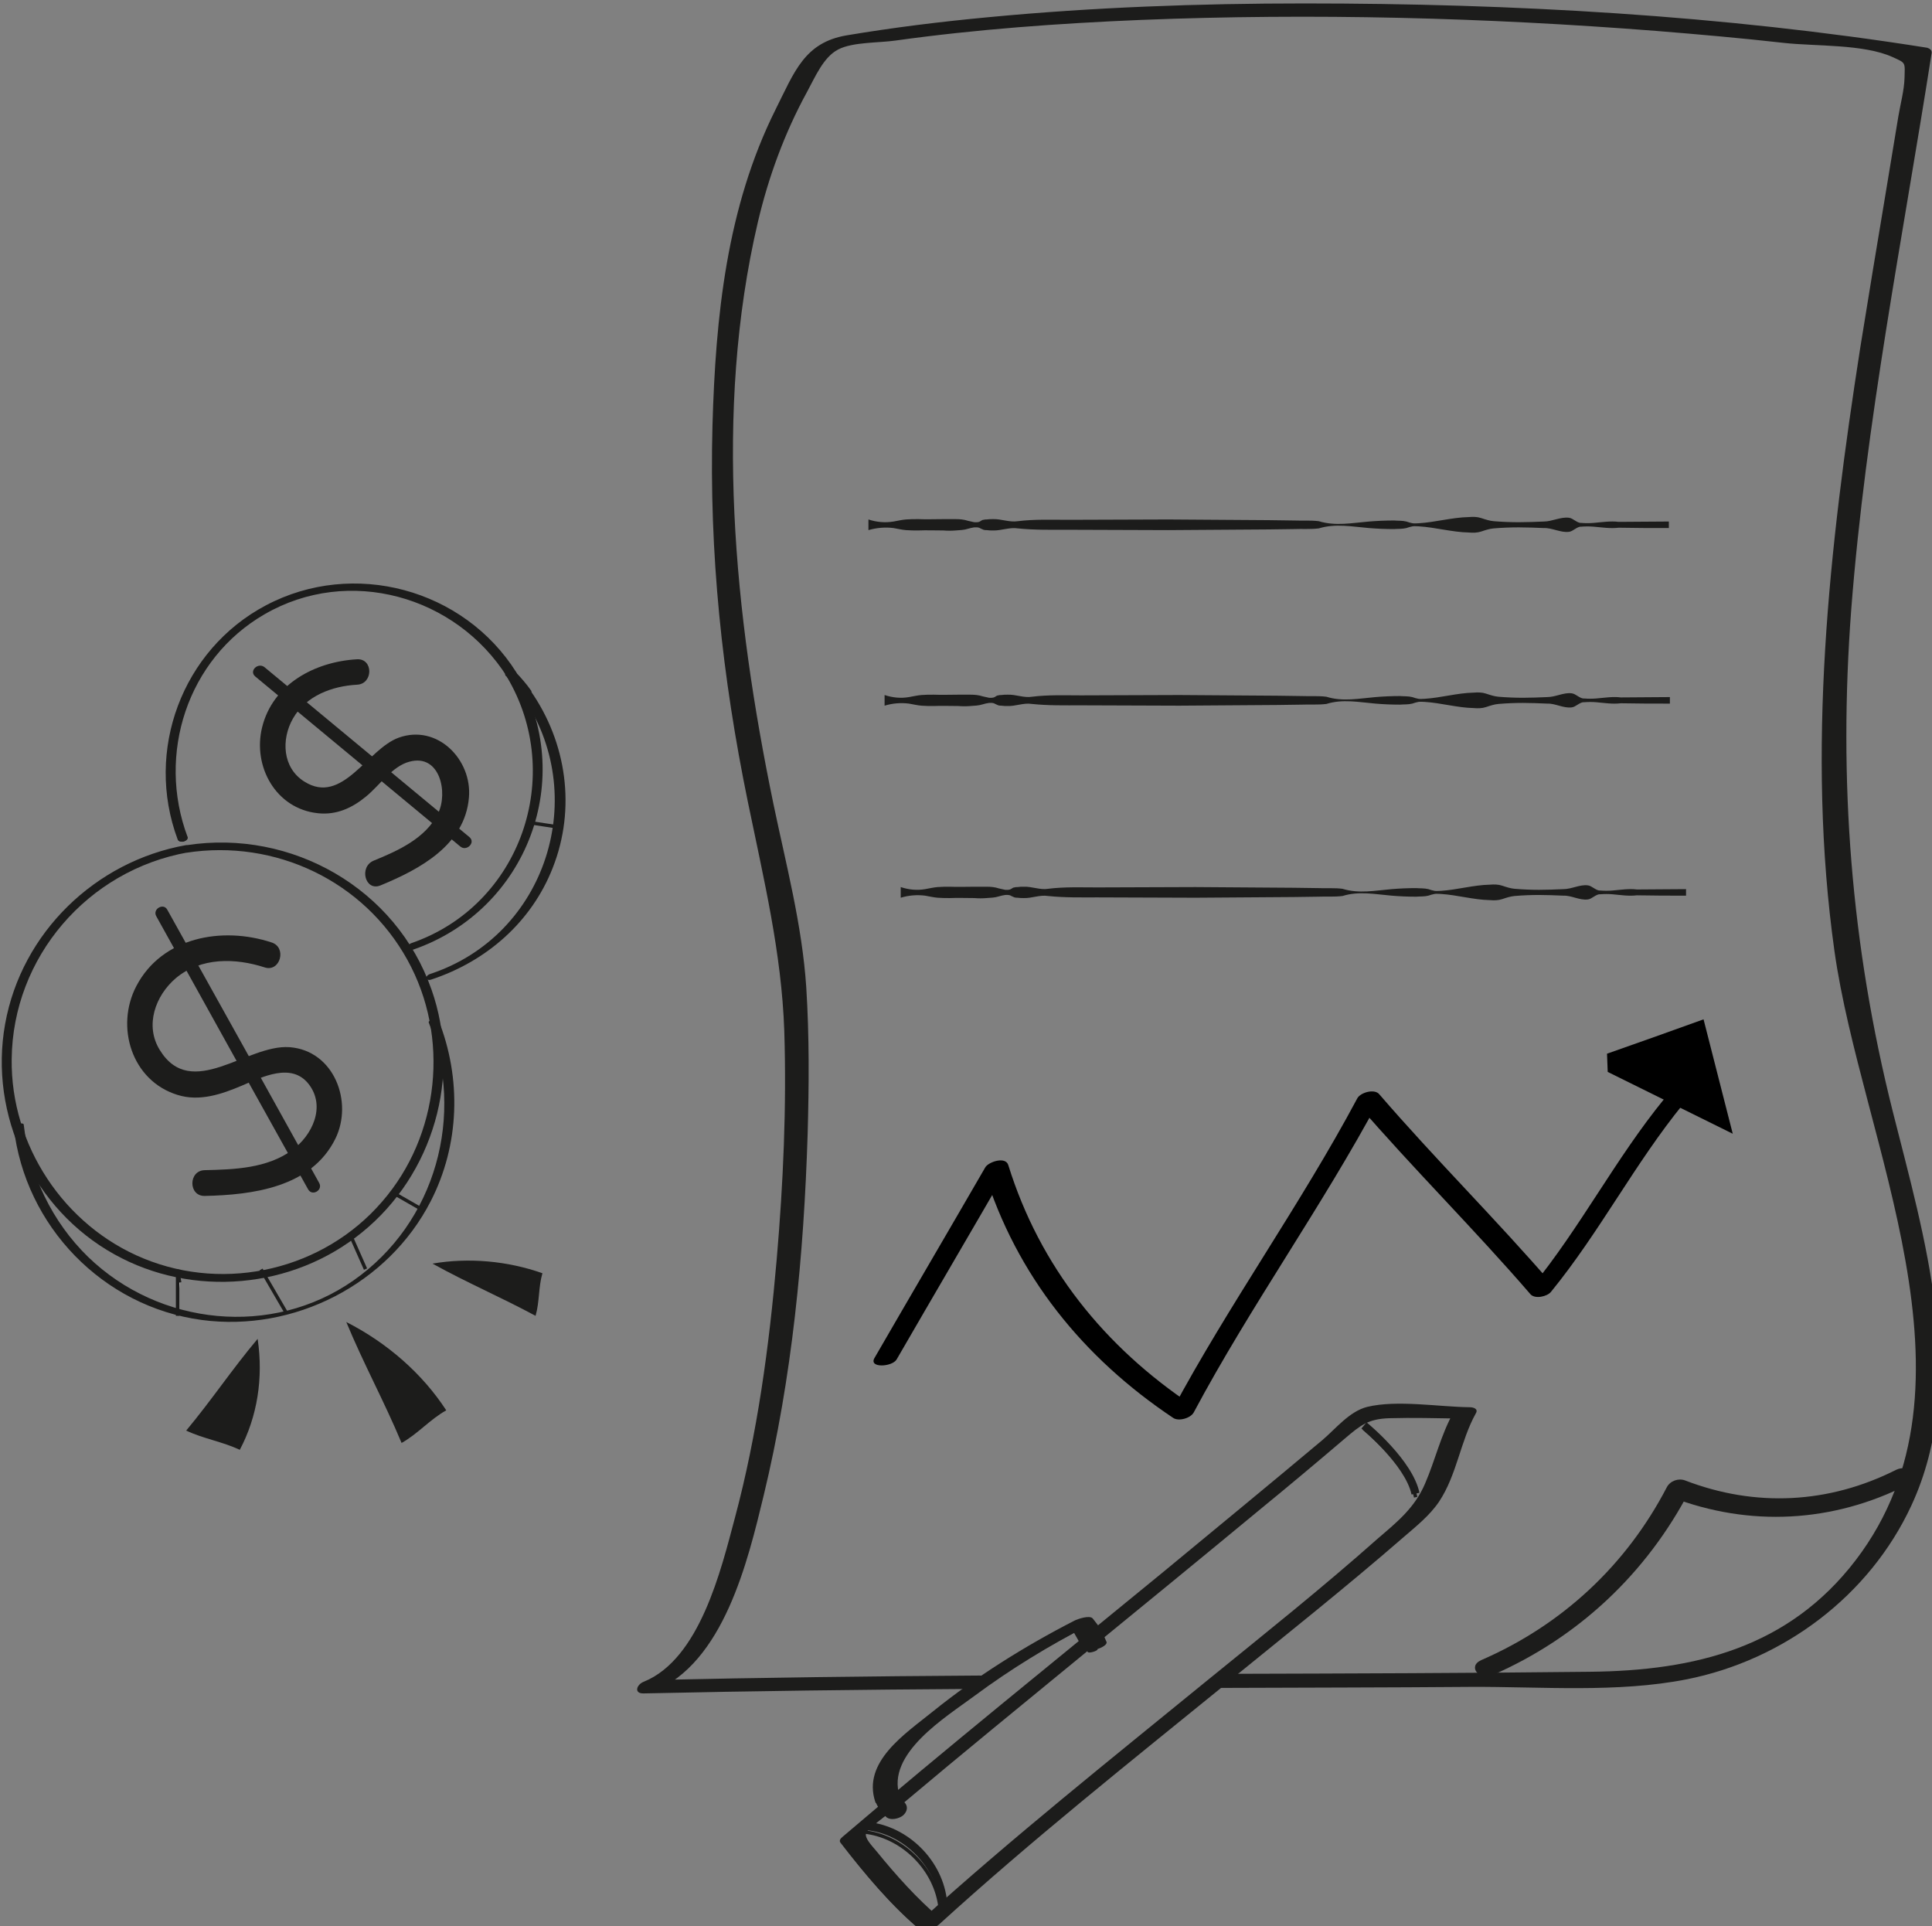 <?xml version="1.0" encoding="utf-8"?>
<!-- Generator: Adobe Illustrator 22.0.0, SVG Export Plug-In . SVG Version: 6.00 Build 0)  -->
<svg version="1.1" id="Слой_1" xmlns="http://www.w3.org/2000/svg" xmlns:xlink="http://www.w3.org/1999/xlink" x="0px" y="0px"
	 viewBox="0 0 562.4 560.6" style="enable-background:new 0 0 562.4 560.6;" xml:space="preserve">
<rect x="0" y="0" width="562.4" height="560.6" fill="#808080" stroke="none"/>
<style type="text/css">
	.st0{fill:#1C1C1B;}
	.st1{fill:#FFFFFF;stroke:#1C1C1B;stroke-miterlimit:10;}
	.st2{fill:#FFFFFF;}
	.st3{fill:none;stroke:#1C1C1B;stroke-miterlimit:10;}
</style>
<g>
	<g>
		<g>
			<path class="st0" d="M147.2,196.6c1.7,1.8,3.2,3.6,4.7,5.6c0.6,0.9,3.4-0.1,2.7-1.2c-1.4-2-3-3.8-4.7-5.6
				C149.1,194.6,146.3,195.7,147.2,196.6L147.2,196.6z"/>
		</g>
	</g>
	<g>
		<g>
			<path class="st0" d="M148,196.9c1.2,0,3-1.8,1.1-1.8C147.9,195.1,146,196.9,148,196.9L148,196.9z"/>
		</g>
	</g>
	<g>
		<g>
			<path class="st0" d="M151.8,202.2c20.3,29.1,7.4,70.1-26.6,81.3c-1.7,0.6-1.3,2.2,0.4,1.6c16-5.3,29.1-16.7,35.3-32.5
				c6.8-17.2,4.1-36.5-6.5-51.6C153.9,200.2,151.1,201.2,151.8,202.2L151.8,202.2z"/>
		</g>
	</g>
	<g>
		<g>
			<path class="st0" d="M54.6,243.6c-9-24-0.1-51.8,22.4-64.8c24.5-14.2,55.7-5.4,70.6,18.2c0.7,1.1,3.4,0,2.7-1.3
				c-15.3-24.3-47.4-33-72.9-19.5c-24.4,12.9-35.3,42.3-25.7,68.1C52.2,245.6,55.1,244.8,54.6,243.6L54.6,243.6z"/>
		</g>
	</g>
	<g>
		<g>
			<path class="st0" d="M53,245c1.6,0,2.3-2,0.3-2C51.7,243,51,245,53,245L53,245z"/>
		</g>
	</g>
	<g>
		<g>
			<path class="st0" d="M147.6,197.1c17,28.6,4,66.4-27.8,77.4c-1.7,0.6-1.3,2.5,0.5,1.9c33.2-11.5,47.9-50.1,29.9-80.6
				C149.6,194.8,146.8,195.8,147.6,197.1L147.6,197.1z"/>
		</g>
	</g>
	<path class="st1" d="M155.2,239.6c2.2,0.3,4.4,0.7,6.6,1"/>
	<g>
		<g>
			<path class="st0" d="M103.9,191.9c-12.2,0.7-24.5,7.2-27.6,19.8c-2.8,11.4,4,23.7,16.2,25c5.4,0.6,10-1.5,14.1-4.9
				c3.9-3.2,7.6-8.8,12.6-10.1c8.9-2.4,11.3,9.1,8.3,15.1c-3.6,7.2-11.6,10.8-18.7,13.7c-4.4,1.8-2.5,9.1,2,7.2
				c11.4-4.7,24.5-11.7,25.7-25.5c1-11.1-9.2-21.5-20.4-17.5c-9.2,3.3-16.4,19.8-27.5,12.8c-6.4-4-6.8-12.3-3.3-18.4
				c3.8-6.6,11.4-9.4,18.6-9.8C108.7,199.1,108.7,191.6,103.9,191.9L103.9,191.9z"/>
		</g>
	</g>
	<g>
		<path class="st2" d="M75.6,195.5c19.9,16.5,39.8,33,59.7,49.5"/>
		<g>
			<path class="st0" d="M74.3,196.9c19.9,16.5,39.8,33,59.7,49.5c1.8,1.5,4.5-1.1,2.7-2.7c-19.9-16.5-39.8-33-59.7-49.5
				C75.1,192.7,72.4,195.3,74.3,196.9L74.3,196.9z"/>
		</g>
	</g>
	<g>
		<g>
			<path class="st0" d="M124.8,297.6c10.7,26.9,2.1,58.3-21.9,75.1c-23.7,16.6-56.5,13.2-77.2-6.8c-10.6-10.3-17.1-24-18.8-38.6
				c-0.1-0.7-3-0.1-2.9,0.8c3.3,28.8,25.9,52.2,54.7,56.1c26.9,3.6,54.3-10.4,66.7-34.6c8.4-16.4,9-35.7,2.2-52.8
				C127.4,296.1,124.5,297,124.8,297.6L124.8,297.6z"/>
		</g>
	</g>
	<g>
		<g>
			<path class="st0" d="M125.9,297.9c0.9,0,3.1-1.3,1.2-1.3C126.3,296.6,124,297.9,125.9,297.9L125.9,297.9z"/>
		</g>
	</g>
	<g>
		<g>
			<path class="st0" d="M54.3,248.2c25.8-4,51.6,8.2,64.3,31.2c12.4,22.4,9.4,51.1-7.4,70.4c-17,19.7-45.3,26.4-69.4,16.5
				c-23.2-9.5-38.7-33-38.4-58c0.3-29.7,22.1-55,51.3-60.2c1.8-0.3,1.3-2.4-0.6-2.1C27.8,250.7,6.3,271.4,1.5,298
				c-4.8,26.6,8.2,54,31.8,67.1c22.8,12.7,51.9,10.1,72.1-6.4c20.7-16.8,29.1-45.5,20.2-70.7c-10.3-29.4-40.7-46.7-71.2-42
				C53,246.2,52.4,248.5,54.3,248.2L54.3,248.2z"/>
		</g>
	</g>
	<path class="st1" d="M52.3,373.3c-0.2-1.2-0.4-2.5-0.6-3.7c0,4.5,0,8.9,0,13.4"/>
	<path class="st1" d="M76,369.5c2.5,4.3,5,8.6,7.5,12.9"/>
	<path class="st1" d="M102.5,360.6c1.3,2.9,2.6,5.9,3.9,8.8"/>
	<path class="st1" d="M115.3,347.7c2.3,1.3,4.5,2.6,6.8,3.9"/>
	<g>
		<g>
			<path class="st0" d="M79,274.3c-14.3-4.7-31.8-1.6-39.3,12.7c-6.2,11.8-1.4,27.6,12,31.7c6.4,2,12.8-0.2,18.7-2.7
				c5.9-2.5,14.5-6.9,19.5-0.4c5,6.5,1,14.9-4.9,19.2c-7.3,5.3-16.8,5.6-25.4,5.8c-4.8,0.1-4.8,7.6,0,7.5c14-0.3,31-2.5,38-16.6
				c5.3-10.7-0.3-25.7-13.3-26.7c-12.4-0.9-28.6,15.8-37.8,0.8c-4.4-7.1-1.3-15.8,4.7-20.9c7.3-6.1,17.3-5.9,25.9-3.1
				C81.6,283,83.6,275.7,79,274.3L79,274.3z"/>
		</g>
	</g>
	<g>
		<path class="st2" d="M47.1,265.7c14.7,26.5,29.4,53,44.2,79.5"/>
		<g>
			<path class="st0" d="M45.5,266.7c14.7,26.5,29.4,53,44.2,79.5c1.2,2.1,4.4,0.2,3.2-1.9c-14.7-26.5-29.4-53-44.2-79.5
				C47.6,262.7,44.3,264.6,45.5,266.7L45.5,266.7z"/>
		</g>
	</g>
	<path class="st0" d="M116.9,420c4.8-2.7,8.2-6.8,13-9.5c-6.9-10.6-17.1-19.6-29.1-25.7C105.9,397.1,111.8,407.8,116.9,420z"/>
	<path class="st0" d="M54.2,416.4c5.1,2.4,10.5,3.2,15.6,5.6c5.1-9.6,6.9-20.9,5.2-32.3C67.5,398.6,61.7,407.4,54.2,416.4z"/>
	<path class="st0" d="M155.9,383c1.2-4.1,0.8-8.3,2-12.4c-10.2-3.6-21.5-4.6-32-2.8C136,373.4,145.7,377.5,155.9,383z"/>
</g>
<g>
	<g>
		<g>
			<path class="st0" d="M260.9,527.8c-0.8-0.8-1.5-1.7-2-2.7c-0.4-0.8-3.2,0.3-2.9,0.8c0.6,1.1,1.3,2.1,2.2,3
				C258.7,529.3,261.4,528.2,260.9,527.8L260.9,527.8z"/>
		</g>
	</g>
	<g>
		<g>
			<path class="st0" d="M258.8,525c-2.6-6.4,1.1-11.9,5.6-16.2c4.8-4.6,10.1-8.8,15.4-12.8c11.2-8.5,23.1-15.8,35.6-22.2
				c-0.8,0.2-1.6,0.3-2.5,0.5c1.9,1.9,2.7,4.1,3.7,6.5c0.2,0.6,3.1-0.3,2.9-0.8c-1-2.5-2-4.8-3.9-6.7c-0.5-0.5-2,0.3-2.5,0.5
				c-13.2,6.7-25.7,14.5-37.4,23.6c-7.8,6-24.8,16.5-19.8,28.5C256.2,526.4,259,525.5,258.8,525L258.8,525z"/>
		</g>
	</g>
	<g>
		<g>
			<path class="st0" d="M352.8,490.8c-28.5,23.2-57.4,46.1-84.5,70.9c0.9-0.2,1.8-0.4,2.7-0.6c-5.4-4.5-10.2-9.7-14.7-15
				c-1.6-1.9-8.2-8-7.5-10.1c0.3-0.9,3.3-2.8,4-3.4c1.2-1,2.4-2.1,3.7-3.1c2.9-2.5,5.8-4.9,8.8-7.4c5.8-4.9,11.7-9.7,17.5-14.5
				c25.5-21.1,51.2-41.9,76.7-62.9c13.2-10.9,26.4-21.8,39.4-32.9c-0.8,0.2-1.5,0.5-2.3,0.7c7.2,0.1,14.5,0.1,21.7,0.1
				c1.1,0,5-0.5,5.5,0.1c1.1,1.1,0.4,1.4-0.3,2.9c-1.1,2.3-1.9,4.7-2.7,7c-3,8.6-5.5,15.9-12.3,22
				C390.5,460.9,371.4,475.7,352.8,490.8c-0.6,0.5,2.1,0.2,2.6-0.2c17-13.9,34.3-27.6,50.9-42c3.8-3.3,8.2-6.6,11-11
				c5-7.9,5.8-17.7,10.7-25.7c0.2-0.3-0.4-0.3-0.5-0.3c-8.8-0.2-17.5,0-26.3-0.1c-5.4-0.1-7.1,2.4-11.2,5.9
				c-11.2,9.5-22.5,18.9-33.8,28.2c-24.5,20.2-49.2,40.2-73.7,60.4c-12.4,10.2-24.7,20.5-36.9,30.9c-0.1,0.1-0.1,0.2-0.1,0.3
				c6.8,8.9,14.2,17.8,22.9,25c0.6,0.5,2.2-0.2,2.7-0.6c27.1-24.8,56.1-47.7,84.5-70.9C356,490.1,353.3,490.4,352.8,490.8
				L352.8,490.8z"/>
		</g>
	</g>
	<path class="st3" d="M397,415.8c0,0,13.1,10.7,15.1,20"/>
	<path class="st3" d="M251.3,533.2c11.4,1.1,21.3,11,22.4,22.4"/>
</g>
<g>
	<path class="st0" d="M355.5,491.3c24.2-0.1,48.4-0.1,72.6-0.3c20.6-0.1,42.6,1.8,62.9-2.2c28.2-5.6,53.2-24.3,65.4-50.6
		c16.7-36,3.7-78.4-5.4-114.6c-12.2-48.5-15.9-96.4-12.1-146.3c4.2-54.4,15-108.1,23.4-161.9c0.1-0.8-0.6-1.3-1.3-1.5
		C501.2,4.4,440.2,1,379.7,1c-30.7,0-61.4,1.1-91.9,4c-13.9,1.3-27.7,3-41.4,5.3c-12.2,2.1-15.1,10.5-20.6,21.5
		c-14.3,28.6-17.5,60.4-18.4,92c-1,37.3,2.8,73.1,10.3,109.6c4.6,22.4,9.8,43.8,10.6,66.6c0.7,22.2-0.3,44.4-2.2,66.5
		c-2.2,25.3-5.6,50.8-12.2,75.4c-4,15-10.2,41-26.5,47.6c-2.1,0.8-3,3.5,0,3.4c31.7-0.7,63.3-1.1,95-1.3c2.6,0,7.3-4,2.7-3.9
		c-31.7,0.2-63.3,0.6-95,1.3c0,1.1,0,2.3,0,3.4c20.6-8.3,27.6-38.1,32.2-57.1c8.3-34.3,11.7-70,12.8-105.2
		c0.4-14.2,0.5-28.5-0.4-42.7c-1.2-18.2-5.9-35.8-9.6-53.6c-11.3-54.7-17.4-114-4.5-169.1c3.1-13.2,7.8-26,14.3-37.9
		c2.4-4.4,4.8-10.2,9.1-12.4c4.2-2.2,11.9-1.9,16.7-2.6c23.7-3.3,47.5-5,71.4-6c50-2,100.2-0.7,150,3.2c12.4,1,24.9,2.1,37.3,3.5
		c9.1,1,23.1,0.3,31.5,4.1c4,1.8,3.6,1.5,3.5,6.1c-0.1,3.6-1.2,7.6-1.8,11.2c-1.2,7.5-2.5,14.9-3.7,22.4c-2.5,15-5,30-7.4,45
		c-9,57.9-15.7,117.1-7.5,175.5c7.8,55.5,45.3,126.1,6.2,177.3c-19.5,25.5-46.8,32.2-77.4,32.5c-34.9,0.4-69.7,0.5-104.6,0.6
		C355.6,487.3,350.8,491.3,355.5,491.3L355.5,491.3z"/>
	<path class="st0" d="M354.6,491.1c0.3,0,0.5,0,0.8,0c1.5,0,3.6-0.5,4.6-1.8c1-1.3-0.8-1.7-1.8-1.7c-0.3,0-0.5,0-0.8,0
		c-1.5,0-3.6,0.5-4.6,1.8C351.9,490.6,353.7,491.1,354.6,491.1L354.6,491.1z"/>
	<path class="st0" d="M252.8,151.2c2.4,0.8,4.9,1,7.3,0.6c1.2-0.2,2.4-0.5,3.6-0.6c1.2-0.1,2.4-0.1,3.6-0.1c2.4,0.1,4.9,0,7.3,0
		c1.2,0,2.4,0,3.6,0c1.2,0,2.4,0.1,3.6,0.5c0.6,0.1,1.2,0.3,1.8,0.4c0.6,0,1.2,0.1,1.8-0.3c0.3-0.2,0.6-0.4,0.9-0.4
		c0.3-0.1,0.6-0.1,0.9-0.1c0.6-0.1,1.2-0.1,1.8-0.1c2.4-0.1,4.9,1,7.3,0.6c4.9-0.6,9.7-0.4,14.6-0.4l29.2-0.1l29.2,0.2l7.3,0.1
		c2.4,0.1,4.9-0.1,7.3,0.2c4.9,1.5,9.7,0.5,14.6,0.1c2.4-0.2,4.9-0.3,7.3-0.3c1.2,0.1,2.4,0,3.6,0.3c0.6,0.2,1.2,0.4,1.8,0.5
		c0.6,0.1,1.2,0,1.8,0c4.9-0.3,9.7-1.7,14.6-1.8c1.2-0.1,2.4-0.1,3.6,0.3c1.2,0.4,2.4,0.8,3.6,0.9c2.4,0.2,4.9,0.3,7.3,0.3
		c2.4,0,4.9-0.1,7.3-0.2c2.4,0,4.9-1.4,7.3-1.1c1.2,0.1,2.4,1.6,3.6,1.5c1.2,0.1,2.4,0.1,3.6,0c2.4-0.2,4.9-0.6,7.3-0.3
		c4.9,0,9.7-0.1,14.6-0.1v1.9c-4.9,0-9.7,0-14.6-0.1c-2.4,0.3-4.9-0.1-7.3-0.3c-1.2-0.1-2.4-0.1-3.6,0c-1.2-0.1-2.4,1.4-3.6,1.5
		c-2.4,0.3-4.9-1.2-7.3-1.1c-2.4-0.1-4.9-0.2-7.3-0.2c-2.4,0-4.9,0.1-7.3,0.3c-1.2,0.1-2.4,0.5-3.6,0.9c-1.2,0.4-2.4,0.4-3.6,0.3
		c-4.9-0.1-9.7-1.5-14.6-1.8c-0.6,0-1.2-0.1-1.8,0c-0.6,0.1-1.2,0.3-1.8,0.5c-1.2,0.3-2.4,0.2-3.6,0.3c-2.4,0-4.9-0.1-7.3-0.3
		c-4.9-0.4-9.7-1.4-14.6,0.1c-2.4,0.3-4.9,0.1-7.3,0.2l-7.3,0.1l-29.2,0.2l-29.2-0.1c-4.9,0-9.7,0.1-14.6-0.4
		c-2.4-0.4-4.9,0.7-7.3,0.6c-0.6,0-1.2,0-1.8-0.1c-0.3,0-0.6,0-0.9-0.1c-0.3-0.1-0.6-0.3-0.9-0.4c-0.6-0.4-1.2-0.3-1.8-0.3
		c-0.6,0.1-1.2,0.2-1.8,0.4c-1.2,0.4-2.4,0.4-3.6,0.5c-1.2,0.1-2.4,0.1-3.6,0c-2.4,0-4.9-0.1-7.3,0c-1.2,0-2.4,0-3.6-0.1
		c-1.2-0.1-2.4-0.4-3.6-0.6c-2.4-0.3-4.9-0.1-7.3,0.6V151.2z"/>
	<path class="st0" d="M257.5,202.3c2.4,0.8,4.8,1,7.1,0.6c1.2-0.2,2.4-0.5,3.6-0.6c1.2-0.1,2.4-0.1,3.6-0.1c2.4,0.1,4.8,0,7.1,0
		c1.2,0,2.4,0,3.6,0c1.2,0,2.4,0.1,3.6,0.5c0.6,0.1,1.2,0.3,1.8,0.4c0.6,0,1.2,0.1,1.8-0.3c0.3-0.2,0.6-0.4,0.9-0.4
		c0.3-0.1,0.6-0.1,0.9-0.1c0.6-0.1,1.2-0.1,1.8-0.1c2.4-0.1,4.8,1,7.1,0.6c4.8-0.6,9.5-0.4,14.3-0.4l28.6-0.1l28.6,0.2l7.1,0.1
		c2.4,0.1,4.8-0.1,7.1,0.2c4.8,1.5,9.5,0.5,14.3,0.1c2.4-0.2,4.8-0.3,7.1-0.3c1.2,0.1,2.4,0,3.6,0.3c0.6,0.2,1.2,0.4,1.8,0.5
		c0.6,0.1,1.2,0,1.8,0c4.8-0.3,9.5-1.7,14.3-1.8c1.2-0.1,2.4-0.1,3.6,0.3c1.2,0.4,2.4,0.8,3.6,0.9c2.4,0.2,4.8,0.3,7.1,0.3
		c2.4,0,4.8-0.1,7.1-0.2c2.4,0,4.8-1.4,7.1-1.1c1.2,0.1,2.4,1.6,3.6,1.5c1.2,0.1,2.4,0.1,3.6,0c2.4-0.2,4.8-0.6,7.1-0.3
		c4.8,0,9.5-0.1,14.3-0.1v1.9c-4.8,0-9.5,0-14.3-0.1c-2.4,0.3-4.8-0.1-7.1-0.3c-1.2-0.1-2.4-0.1-3.6,0c-1.2-0.1-2.4,1.4-3.6,1.5
		c-2.4,0.3-4.8-1.2-7.1-1.1c-2.4-0.1-4.8-0.2-7.1-0.2c-2.4,0-4.8,0.1-7.1,0.3c-1.2,0.1-2.4,0.5-3.6,0.9c-1.2,0.4-2.4,0.4-3.6,0.3
		c-4.8-0.1-9.5-1.5-14.3-1.8c-0.6,0-1.2-0.1-1.8,0c-0.6,0.1-1.2,0.3-1.8,0.5c-1.2,0.3-2.4,0.2-3.6,0.3c-2.4,0-4.8-0.1-7.1-0.3
		c-4.8-0.4-9.5-1.4-14.3,0.1c-2.4,0.3-4.8,0.1-7.1,0.2l-7.1,0.1l-28.6,0.2l-28.6-0.1c-4.8,0-9.5,0.1-14.3-0.4
		c-2.4-0.4-4.8,0.7-7.1,0.6c-0.6,0-1.2,0-1.8-0.1c-0.3,0-0.6,0-0.9-0.1c-0.3-0.1-0.6-0.3-0.9-0.4c-0.6-0.4-1.2-0.3-1.8-0.3
		c-0.6,0.1-1.2,0.2-1.8,0.4c-1.2,0.4-2.4,0.4-3.6,0.5c-1.2,0.1-2.4,0.1-3.6,0c-2.4,0-4.8-0.1-7.1,0c-1.2,0-2.4,0-3.6-0.1
		c-1.2-0.1-2.4-0.4-3.6-0.6c-2.4-0.3-4.8-0.1-7.1,0.6V202.3z"/>
	<path class="st0" d="M262.2,258.2c2.4,0.8,4.8,1,7.1,0.6c1.2-0.2,2.4-0.5,3.6-0.6c1.2-0.1,2.4-0.1,3.6-0.1c2.4,0.1,4.8,0,7.1,0
		c1.2,0,2.4,0,3.6,0c1.2,0,2.4,0.1,3.6,0.5c0.6,0.1,1.2,0.3,1.8,0.4c0.6,0,1.2,0.1,1.8-0.3c0.3-0.2,0.6-0.4,0.9-0.4
		c0.3-0.1,0.6-0.1,0.9-0.1c0.6-0.1,1.2-0.1,1.8-0.1c2.4-0.1,4.8,1,7.1,0.6c4.8-0.6,9.5-0.4,14.3-0.4l28.6-0.1l28.6,0.2l7.1,0.1
		c2.4,0.1,4.8-0.1,7.1,0.2c4.8,1.5,9.5,0.5,14.3,0.1c2.4-0.2,4.8-0.3,7.1-0.3c1.2,0.1,2.4,0,3.6,0.3c0.6,0.2,1.2,0.4,1.8,0.5
		c0.6,0.1,1.2,0,1.8,0c4.8-0.3,9.5-1.7,14.3-1.8c1.2-0.1,2.4-0.1,3.6,0.3c1.2,0.4,2.4,0.8,3.6,0.9c2.4,0.2,4.8,0.3,7.1,0.3
		c2.4,0,4.8-0.1,7.1-0.2c2.4,0,4.8-1.4,7.1-1.1c1.2,0.1,2.4,1.6,3.6,1.5c1.2,0.1,2.4,0.1,3.6,0c2.4-0.2,4.8-0.6,7.1-0.3
		c4.8,0,9.5-0.1,14.3-0.1v1.9c-4.8,0-9.5,0-14.3-0.1c-2.4,0.3-4.8-0.1-7.1-0.3c-1.2-0.1-2.4-0.1-3.6,0c-1.2-0.1-2.4,1.4-3.6,1.5
		c-2.4,0.3-4.8-1.2-7.1-1.1c-2.4-0.1-4.8-0.2-7.1-0.2c-2.4,0-4.8,0.1-7.1,0.3c-1.2,0.1-2.4,0.5-3.6,0.9c-1.2,0.4-2.4,0.4-3.6,0.3
		c-4.8-0.1-9.5-1.5-14.3-1.8c-0.6,0-1.2-0.1-1.8,0c-0.6,0.1-1.2,0.3-1.8,0.5c-1.2,0.3-2.4,0.2-3.6,0.3c-2.4,0-4.8-0.1-7.1-0.3
		c-4.8-0.4-9.5-1.4-14.3,0.1c-2.4,0.3-4.8,0.1-7.1,0.2l-7.1,0.1l-28.6,0.2l-28.6-0.1c-4.8,0-9.5,0.1-14.3-0.4
		c-2.4-0.4-4.8,0.7-7.1,0.6c-0.6,0-1.2,0-1.8-0.1c-0.3,0-0.6,0-0.9-0.1c-0.3-0.1-0.6-0.3-0.9-0.4c-0.6-0.4-1.2-0.3-1.8-0.3
		c-0.6,0.1-1.2,0.2-1.8,0.4c-1.2,0.4-2.4,0.4-3.6,0.5c-1.2,0.1-2.4,0.1-3.6,0c-2.4,0-4.8-0.1-7.1,0c-1.2,0-2.4,0-3.6-0.1
		c-1.2-0.1-2.4-0.4-3.6-0.6c-2.4-0.3-4.8-0.1-7.1,0.6V258.2z"/>
	<path class="st0" d="M434.4,487.6c25-10.9,44.9-29.6,57.5-53.8c-1.8,0.7-3.5,1.3-5.3,2c22.7,8.7,46.9,7.4,68.6-3.6
		c4.2-2.1,0.5-6.2-3.2-4.4c-19.6,9.9-41,11-61.5,3.1c-1.9-0.7-4.3,0.1-5.3,2c-11.8,22.7-30.5,40.1-54,50.3
		C427,485.1,430.8,489.3,434.4,487.6L434.4,487.6z"/>
	<g>
		<path d="M261,395.7c10.7-18.5,21.5-36.9,32.2-55.4c-2.2,0.2-4.5,0.5-6.7,0.7c9.4,30.3,28.8,54.2,55,71.7c1.6,1.1,5.1,0.1,6-1.6
			c16.6-31.1,37.3-59.8,54-91c-2.1,0.4-4.3,0.8-6.4,1.2c16.3,18.9,34.1,36.5,50.4,55.4c1.3,1.5,4.9,0.7,6-0.7
			c14.2-17.4,24.4-37.4,38.6-54.8c2.6-3.2-4-3.5-5.6-1.4c-14.2,17.4-24.4,37.4-38.6,54.8c2-0.2,4-0.5,6-0.7
			c-16.3-18.9-34.1-36.5-50.4-55.4c-1.4-1.7-5.5-0.5-6.4,1.2c-16.6,31.1-37.3,59.8-54,91c2-0.5,4-1.1,6-1.6
			c-25.6-17.1-44.4-40.4-53.6-70c-0.8-2.6-5.8-0.9-6.7,0.7c-10.7,18.5-21.5,36.9-32.2,55.4C252.7,398.3,259.7,397.9,261,395.7
			L261,395.7z"/>
		<path d="M467.8,306.7c9.4-3.3,18.7-6.6,28.1-10c2.8,11.1,5.7,22.2,8.5,33.3c-12.1-6-24.3-12-36.4-18"/>
	</g>
</g>
<g>
	<path class="st0" d="M263.2,524.5c-0.7-0.6-1.2-1.5-1.6-2.3c-0.8-1.5-3.5-1.2-4.7-0.6c-1.5,0.7-2.4,2.2-1.6,3.8
		c0.7,1.3,1.6,2.3,2.6,3.4c1.2,1.2,3.8,0.6,5-0.4C264.2,527.2,264.4,525.7,263.2,524.5L263.2,524.5z"/>
	<path class="st0" d="M261.9,522.8c-4.1-12.4,13.6-23.1,21.8-29.2c10.5-7.8,21.7-14.6,33.3-20.6c-1.8,0.2-3.5,0.4-5.3,0.6
		c1.2,2.1,2.4,4.2,3.5,6.2c0.8,1.8,7.5-0.4,6.9-1.9c-2-4.6-1.1-3-4-6.8c-0.9-1.1-4.5,0.2-5.3,0.6c-14.6,7.5-28.5,16.2-41.3,26.5
		c-7.9,6.4-20.6,14.6-16.7,26.3C255.6,526.5,262.4,524.5,261.9,522.8L261.9,522.8z"/>
	<path class="st0" d="M351.7,488.9c-28.3,23.1-56.9,45.9-84,70.4c2-0.3,4-0.6,6-0.9c-6.8-5.8-12.8-12.5-18.5-19.5
		c-1.7-2-3.5-3.9-3.1-5.3c0.6-2.1,9.1-7.2,10.9-8.8c17.1-14.4,34.4-28.5,51.7-42.7c17.5-14.3,35-28.6,52.4-43
		c8.2-6.7,16.3-13.5,24.4-20.4c4.6-3.9,6.8-5.7,12.9-5.9c6.8-0.2,13.7,0,20.5,0.1c-0.6-0.6-1.2-1.2-1.8-1.8
		c-3.7,6.6-5.3,13.9-8.3,20.8c-3,7-8.1,11.1-13.7,15.9C385,462.1,368.3,475.4,351.7,488.9c-3,2.4,3.9,2.1,5.5,0.9
		c17.2-14,34.6-27.8,51.4-42.4c3.6-3.1,7.6-6.3,10.3-10.3c5.2-7.8,6.2-17.6,10.7-25.7c0.8-1.3-0.6-1.8-1.8-1.8
		c-9-0.1-21.1-2.2-29.8-0.1c-5.2,1.3-9.2,6.4-13.1,9.7c-15.5,13-31.1,25.8-46.7,38.7c-31.1,25.5-62.4,50.7-93,76.8
		c-0.6,0.5-1,1.1-0.5,1.7c6.8,8.8,14.1,17.5,22.6,24.7c1.4,1.2,4.7,0.3,6-0.9c27-24.6,55.7-47.4,84-70.4
		C360.2,487.3,353.3,487.6,351.7,488.9L351.7,488.9z"/>
	<path class="st0" d="M410.9,435c-1.9-8.7-14.5-19.1-14.6-19.2l1.5-1.8c0.5,0.4,13.4,11,15.4,20.5L410.9,435z"/>
	<path class="st0" d="M273.4,553.9c-1-10.7-10.5-20.2-21.2-21.2l0.2-2.4c12,1.1,22.2,11.4,23.3,23.3L273.4,553.9z"/>
</g>
</svg>
